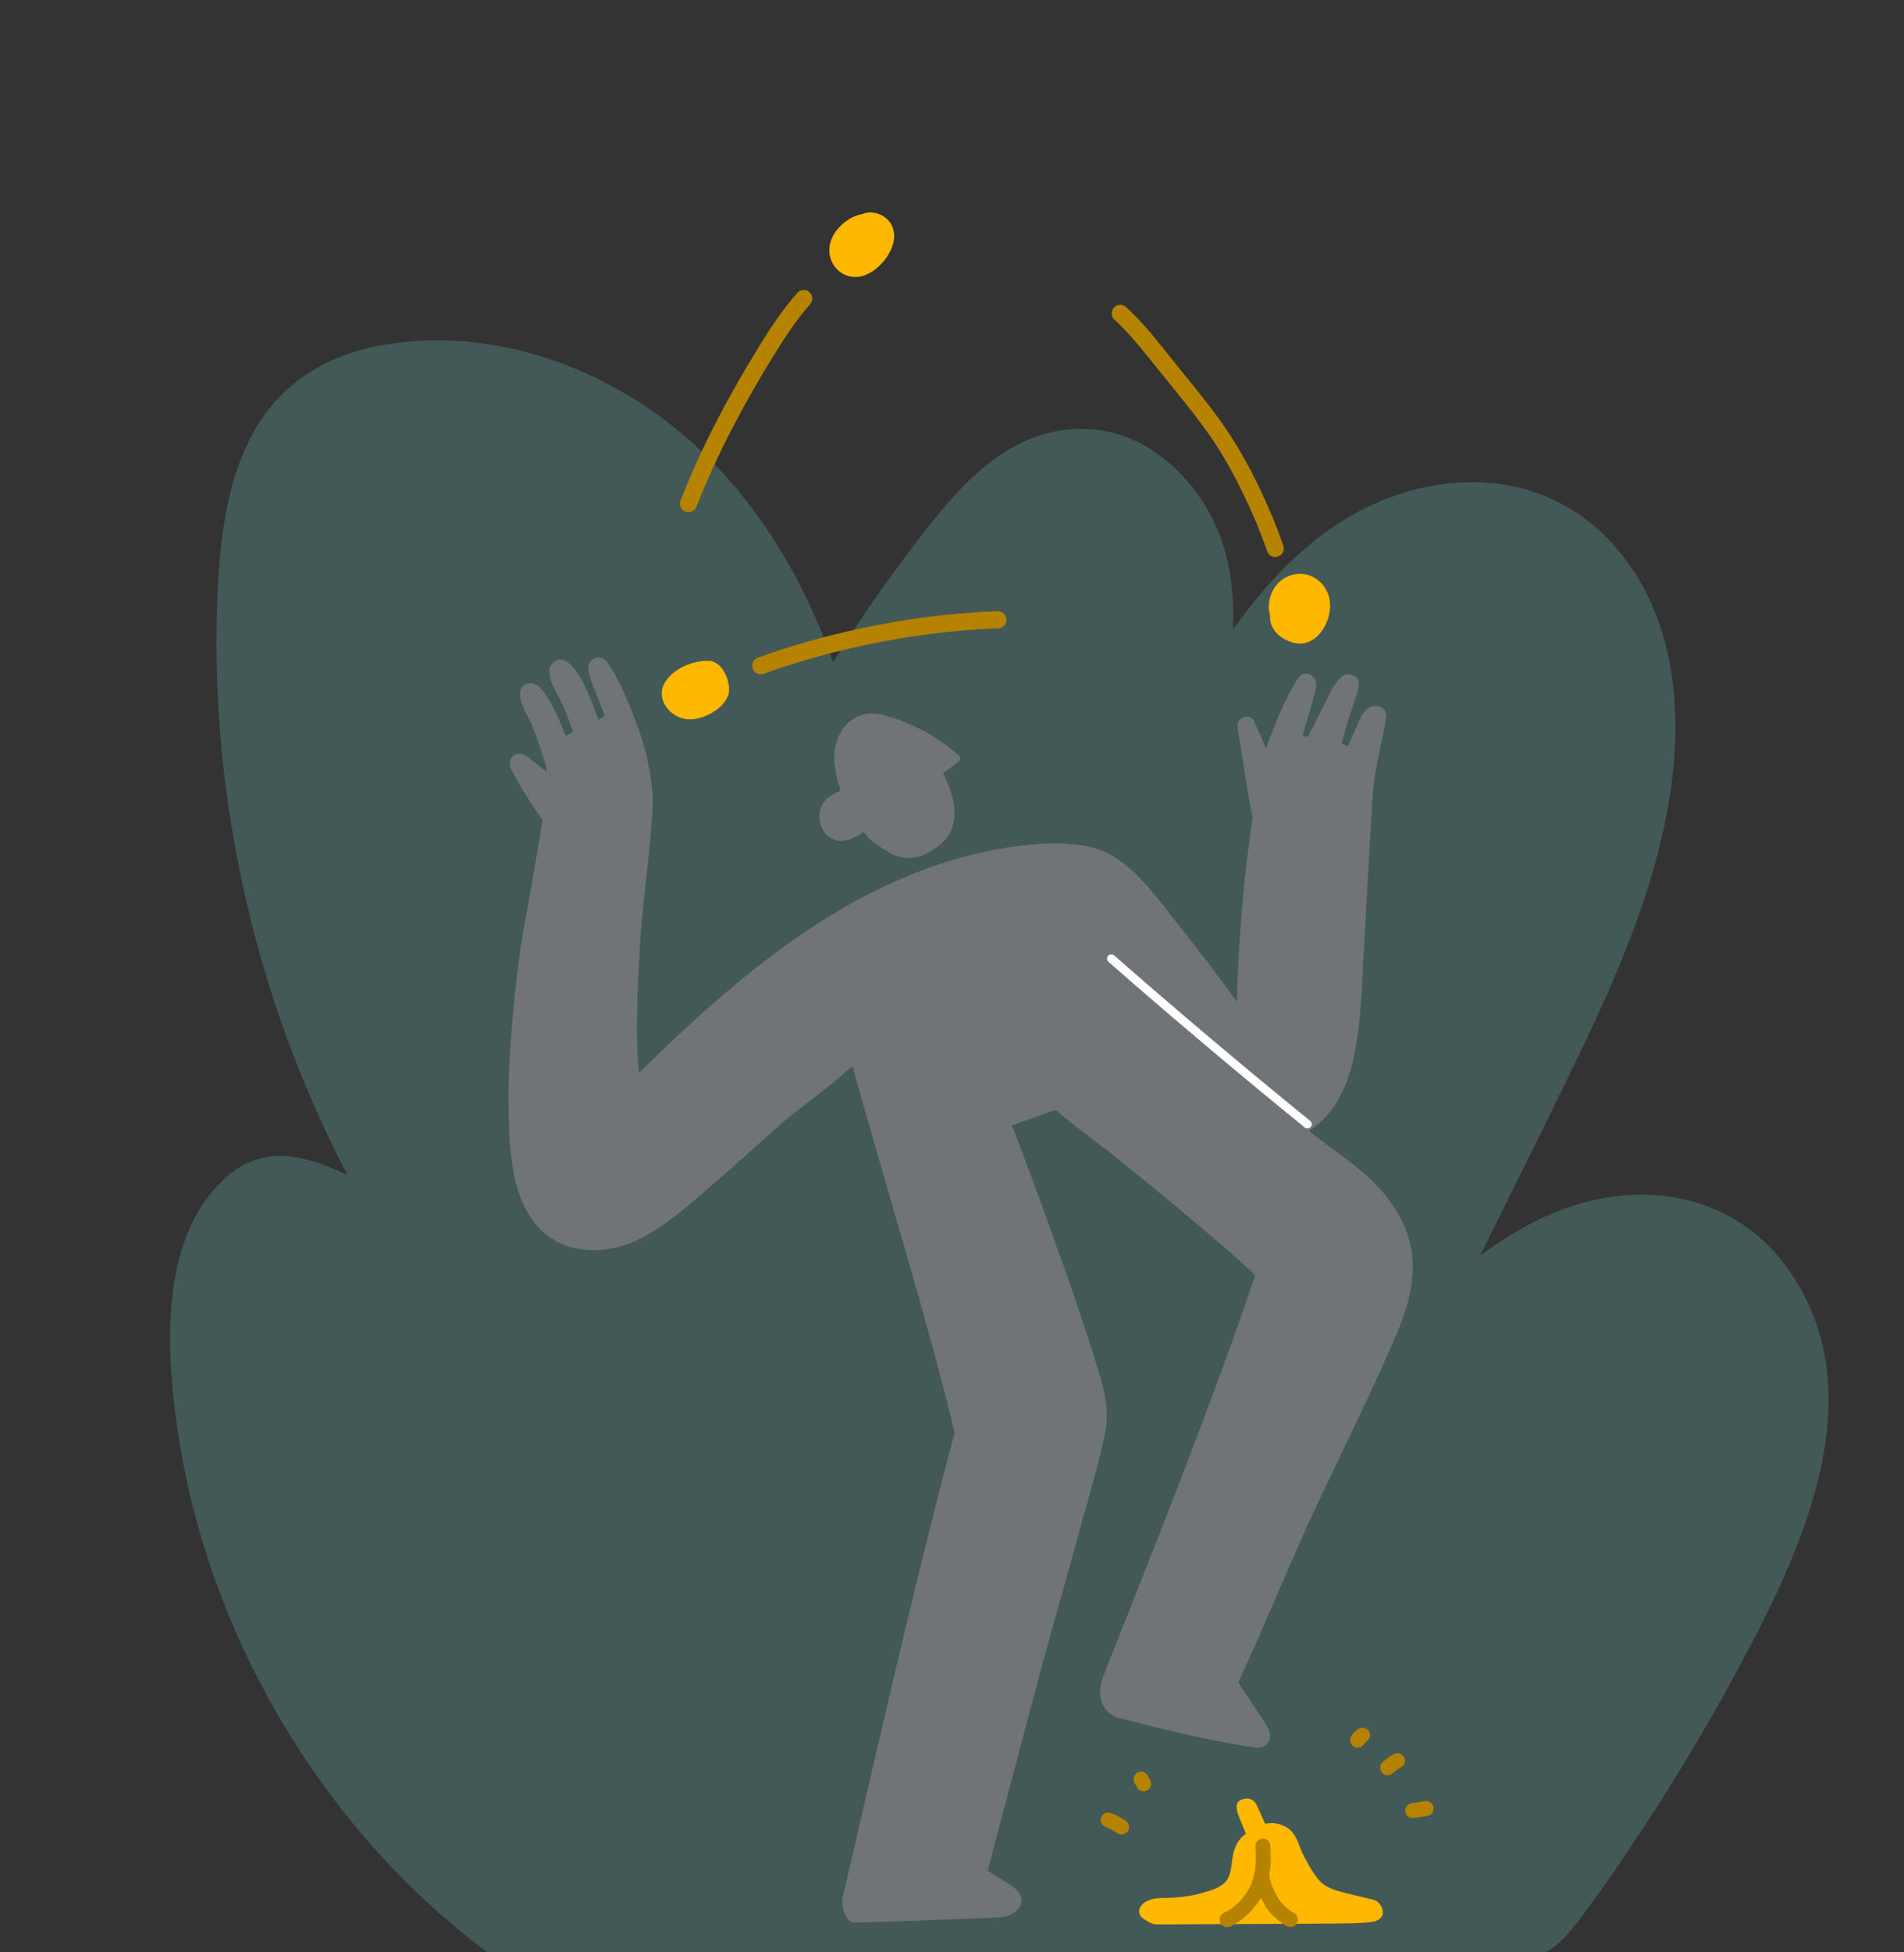 <svg width="40" height="41" viewBox="0 0 40 41" fill="none" xmlns="http://www.w3.org/2000/svg">
<rect x="0" y="0" width="40" height="41" fill="#333333" stroke="none"/>
<path opacity="0.25" d="M4.857 24.635C3.543 25.69 3.483 27.648 3.627 29.18C3.93 32.39 5.192 35.451 7.172 37.988C8.082 39.154 9.145 40.19 10.33 41.071H32.348C32.655 40.923 32.89 40.682 33.098 40.417C33.576 39.807 34.01 39.158 34.438 38.513C35.306 37.203 36.103 35.849 36.828 34.456C38.057 32.09 39.314 29.028 37.522 26.593C36.574 25.304 35.035 24.857 33.498 25.199C32.606 25.397 31.82 25.834 31.095 26.367C31.734 25.082 32.371 23.797 33 22.508C33.902 20.653 34.772 18.724 35.087 16.669C35.374 14.791 35.157 12.746 33.783 11.319C32.475 9.961 30.546 9.833 28.884 10.576C27.626 11.138 26.69 12.123 25.9 13.224C25.92 12.789 25.899 12.353 25.818 11.918C25.633 10.935 25.068 10.036 24.237 9.475C23.409 8.917 22.389 8.863 21.492 9.282C20.543 9.725 19.863 10.588 19.241 11.398C18.619 12.206 18.039 13.044 17.502 13.909C16.848 12.069 15.807 10.338 14.298 9.085C12.536 7.622 10.176 6.82 7.894 7.273C6.792 7.493 5.848 8.106 5.308 9.106C4.806 10.035 4.65 11.108 4.588 12.149C4.444 14.565 4.692 17.011 5.278 19.358C5.74 21.202 6.421 22.993 7.302 24.68C6.513 24.293 5.611 24.03 4.857 24.635L4.857 24.635Z" fill="#76CCC6"/>
<path d="M28.948 14.832C28.742 14.792 28.626 14.975 28.546 15.154C28.47 15.324 28.395 15.496 28.321 15.668C28.285 15.659 28.22 15.63 28.184 15.622C28.247 15.349 28.355 15.017 28.441 14.764C28.526 14.511 28.661 14.226 28.366 14.163C28.13 14.113 27.953 14.537 27.846 14.747C27.756 14.925 27.619 15.199 27.529 15.376C27.512 15.409 27.494 15.442 27.478 15.475C27.449 15.471 27.394 15.453 27.365 15.45C27.379 15.376 27.566 14.786 27.596 14.648C27.626 14.51 27.688 14.396 27.625 14.264C27.556 14.12 27.36 14.108 27.277 14.234C26.973 14.702 26.8 15.186 26.594 15.716C26.518 15.529 26.439 15.344 26.354 15.161C26.259 14.955 25.964 15.056 26.001 15.287C26.071 15.727 26.142 16.167 26.212 16.607C26.242 16.795 26.27 16.983 26.316 17.164C26.128 18.446 26.017 19.74 25.985 21.038C25.613 20.52 25.228 20.012 24.831 19.516C24.369 18.94 23.897 18.23 23.245 17.904C22.612 17.587 21.398 17.716 20.528 17.923C17.747 18.582 15.495 20.492 13.423 22.533C13.329 21.704 13.415 20.128 13.487 19.287C13.53 18.787 13.752 17.07 13.708 16.635C13.663 16.2 13.579 15.77 13.412 15.306C13.244 14.842 13.002 14.244 12.746 13.89C12.628 13.728 12.296 13.813 12.367 14.113C12.438 14.412 12.583 14.659 12.702 15.04L12.57 15.115C12.411 14.676 12.293 14.389 12.133 14.133C12.043 13.989 11.813 13.727 11.614 13.921C11.451 14.08 11.604 14.393 11.699 14.56C11.854 14.831 12.043 15.371 12.043 15.371C12.013 15.39 11.881 15.45 11.881 15.45C11.77 15.155 11.629 14.85 11.521 14.675C11.408 14.493 11.259 14.264 11.025 14.381C10.946 14.421 10.914 14.519 10.925 14.607C10.957 14.858 11.09 15.028 11.181 15.242C11.271 15.456 11.457 15.986 11.496 16.201L11.364 16.117C11.312 16.073 11.259 16.03 11.206 15.986C11.073 15.879 10.959 15.774 10.795 15.865C10.7 15.918 10.693 16.06 10.738 16.149C10.915 16.505 11.174 16.905 11.399 17.225C11.399 17.225 11.175 18.574 10.995 19.564C10.815 20.555 10.68 22.257 10.684 22.918C10.687 23.502 10.684 24.111 10.802 24.683C10.904 25.177 11.115 25.658 11.506 25.95C11.893 26.24 12.387 26.304 12.841 26.22C13.379 26.12 13.855 25.802 14.287 25.453C14.766 25.066 15.226 24.65 15.69 24.243C15.956 24.009 16.243 23.747 16.484 23.536C16.726 23.326 17.324 22.895 17.622 22.633C17.717 22.548 17.814 22.467 17.914 22.393C18.529 24.651 19.517 27.811 20.056 30.091C19.088 33.673 17.788 39.553 17.717 39.776C17.647 39.999 17.751 40.388 17.983 40.376C18.215 40.364 20.814 40.288 21.054 40.258C21.293 40.229 21.505 40.037 21.454 39.857C21.404 39.677 21.23 39.579 21.097 39.505C20.958 39.426 20.753 39.282 20.753 39.282C20.753 39.282 20.866 38.833 20.912 38.659C20.974 38.425 21.036 38.193 21.098 37.959C21.334 37.071 21.57 36.182 21.806 35.294C22.114 34.133 22.462 32.968 22.77 31.807C22.826 31.65 23.148 30.473 23.223 30.056C23.297 29.637 23.216 29.253 23.096 28.854C22.966 28.424 22.828 27.997 22.687 27.572C22.403 26.721 21.466 24.125 21.255 23.634C21.628 23.499 21.803 23.446 22.173 23.303C22.46 23.545 22.753 23.778 23.054 24C23.581 24.39 25.858 26.266 26.369 26.781C25.294 29.997 23.358 34.705 23.173 35.215C22.989 35.724 23.248 36.017 23.519 36.081C23.79 36.146 25.335 36.563 26.392 36.698C26.606 36.725 26.776 36.519 26.63 36.273C26.485 36.026 26.012 35.335 26.012 35.335C26.504 34.287 27.137 32.734 27.628 31.686C28.195 30.475 28.799 29.277 29.327 28.046C29.548 27.53 29.722 26.97 29.67 26.393C29.619 25.823 29.32 25.318 28.953 24.927C28.538 24.485 28.033 24.174 27.567 23.803C27.543 23.784 27.519 23.764 27.496 23.745C28.424 23.175 28.532 21.893 28.606 20.836C28.606 20.836 28.797 17.177 28.847 16.605C28.896 16.033 29.052 15.545 29.119 15.053C29.136 14.937 29.044 14.849 28.949 14.831L28.948 14.832Z" fill="#707478"/>
<path d="M18.148 17.47C18.273 17.659 18.456 17.771 18.715 17.92C18.973 18.069 19.321 18.076 19.723 17.761C20.231 17.362 20.065 16.738 19.81 16.241C19.916 16.162 20.022 16.083 20.128 16.005C20.177 15.968 20.187 15.905 20.144 15.866C19.747 15.511 19.278 15.243 18.755 15.074C18.742 15.069 18.729 15.069 18.717 15.069C18.65 15.041 18.58 15.019 18.509 15.004C17.852 14.867 17.469 15.456 17.532 16.047C17.55 16.221 17.594 16.409 17.66 16.598C17.544 16.66 17.416 16.714 17.329 16.819C17.161 17.021 17.18 17.337 17.364 17.527C17.596 17.765 17.893 17.642 18.149 17.469L18.148 17.47Z" fill="#707478"/>
<path fill-rule="evenodd" clip-rule="evenodd" d="M17.004 6.134C17.079 6.2 17.086 6.314 17.02 6.388C16.723 6.724 16.475 7.105 16.232 7.499C15.614 8.504 15.06 9.548 14.632 10.641C14.596 10.734 14.492 10.779 14.399 10.743C14.306 10.707 14.261 10.602 14.297 10.51C14.735 9.392 15.299 8.328 15.925 7.311C16.17 6.913 16.432 6.51 16.75 6.15C16.816 6.075 16.93 6.068 17.004 6.134ZM23.401 6.46C23.468 6.387 23.582 6.381 23.655 6.448C23.957 6.72 24.212 7.036 24.456 7.338L24.464 7.348L24.464 7.349L25.005 8.02C25.005 8.02 25.005 8.02 25.005 8.02C25.254 8.329 25.509 8.645 25.738 8.98L25.738 8.98C26.006 9.372 26.236 9.787 26.441 10.209L26.441 10.209C26.637 10.615 26.813 11.031 26.961 11.459C26.993 11.553 26.943 11.655 26.849 11.687C26.755 11.72 26.653 11.67 26.62 11.576C26.478 11.164 26.308 10.761 26.117 10.367C25.918 9.955 25.696 9.557 25.441 9.184C25.221 8.861 24.975 8.556 24.725 8.246L24.184 7.575C23.934 7.266 23.694 6.968 23.414 6.715C23.34 6.648 23.335 6.534 23.401 6.46ZM21.145 13.01C21.149 13.11 21.071 13.193 20.971 13.196C18.992 13.262 17.182 13.735 16.044 14.15C15.95 14.184 15.847 14.136 15.813 14.042C15.779 13.949 15.827 13.846 15.92 13.812C17.086 13.386 18.934 12.904 20.959 12.836C21.059 12.833 21.142 12.911 21.145 13.01Z" fill="#B58300"/>
<path d="M14.901 13.879C14.6 13.863 14.163 14.01 13.968 14.334C13.761 14.675 14.073 15.069 14.436 15.104C14.746 15.135 15.204 14.899 15.302 14.588C15.371 14.37 15.201 13.895 14.901 13.878L14.901 13.879Z" fill="#FFB800"/>
<path d="M18.732 4.728C18.632 4.537 18.406 4.431 18.195 4.47C18.164 4.475 18.138 4.485 18.113 4.496C17.822 4.545 17.537 4.801 17.453 5.066C17.31 5.516 17.703 5.939 18.159 5.784C18.526 5.658 18.933 5.116 18.731 4.728L18.732 4.728Z" fill="#FFB800"/>
<path d="M26.973 12.148C26.77 12.274 26.656 12.509 26.657 12.746C26.657 12.803 26.665 12.867 26.682 12.93C26.681 12.966 26.683 13.003 26.689 13.04C26.728 13.269 26.934 13.426 27.147 13.49C27.635 13.638 27.976 13.086 27.941 12.659C27.902 12.18 27.398 11.885 26.973 12.149L26.973 12.148Z" fill="#FFB800"/>
<path fill-rule="evenodd" clip-rule="evenodd" d="M23.28 20.072C23.313 20.034 23.369 20.031 23.407 20.063C24.666 21.171 26.226 22.485 27.524 23.538C27.563 23.57 27.569 23.626 27.537 23.665C27.506 23.703 27.449 23.709 27.411 23.678C26.111 22.623 24.549 21.308 23.288 20.199C23.251 20.166 23.247 20.109 23.28 20.072Z" fill="white"/>
<path d="M28.868 39.899C28.739 39.861 28.311 39.769 28.194 39.735C28.077 39.701 27.913 39.659 27.779 39.551C27.646 39.443 27.515 39.207 27.394 38.983C27.286 38.782 27.256 38.529 27.058 38.393C26.918 38.296 26.742 38.266 26.579 38.3C26.528 38.189 26.453 38.014 26.399 37.904C26.338 37.781 26.23 37.741 26.087 37.79C25.931 37.845 25.979 38.023 26.024 38.139C26.072 38.264 26.175 38.508 26.175 38.508C26 38.627 25.925 38.807 25.894 39.01C25.863 39.218 25.861 39.453 25.672 39.585C25.574 39.653 25.459 39.691 25.346 39.726C25.212 39.768 25.075 39.8 24.937 39.82C24.805 39.84 24.673 39.852 24.541 39.855C24.427 39.858 24.313 39.856 24.202 39.884C24.104 39.908 23.998 39.963 23.95 40.056C23.909 40.138 23.933 40.232 24.008 40.284C24.094 40.344 24.205 40.414 24.305 40.412C24.442 40.41 27.896 40.4 28.299 40.391C28.433 40.388 28.744 40.383 28.874 40.349C28.959 40.325 29.043 40.271 29.051 40.176C29.061 40.062 28.967 39.928 28.868 39.9V39.899Z" fill="#FFB800"/>
<path fill-rule="evenodd" clip-rule="evenodd" d="M28.756 36.353C28.803 36.426 28.782 36.524 28.709 36.571C28.688 36.584 28.671 36.603 28.658 36.624C28.613 36.698 28.517 36.722 28.442 36.678C28.368 36.633 28.343 36.536 28.388 36.462C28.425 36.399 28.477 36.346 28.538 36.306C28.611 36.259 28.709 36.28 28.756 36.353ZM29.497 36.898C29.539 36.974 29.512 37.07 29.436 37.112C29.372 37.148 29.311 37.19 29.256 37.239C29.191 37.296 29.092 37.29 29.034 37.225C28.976 37.16 28.983 37.06 29.048 37.003C29.12 36.939 29.199 36.883 29.283 36.837C29.359 36.794 29.454 36.822 29.497 36.898ZM23.895 37.224C23.971 37.182 24.067 37.209 24.109 37.285C24.115 37.296 24.12 37.306 24.126 37.316C24.139 37.339 24.151 37.361 24.163 37.383C24.206 37.459 24.179 37.555 24.103 37.598C24.027 37.64 23.931 37.613 23.889 37.537C23.876 37.514 23.863 37.491 23.85 37.468C23.845 37.458 23.839 37.448 23.834 37.438C23.791 37.362 23.819 37.266 23.895 37.224ZM30.116 37.956C30.129 38.042 30.07 38.122 29.984 38.135C29.937 38.143 29.89 38.15 29.843 38.157C29.796 38.164 29.749 38.171 29.702 38.178C29.616 38.192 29.536 38.133 29.523 38.047C29.51 37.961 29.569 37.88 29.655 37.867C29.702 37.86 29.749 37.853 29.796 37.846C29.843 37.838 29.89 37.831 29.936 37.824C30.022 37.811 30.103 37.87 30.116 37.956ZM23.134 38.165C23.165 38.083 23.256 38.042 23.337 38.072C23.449 38.114 23.554 38.17 23.652 38.237C23.723 38.286 23.741 38.384 23.692 38.456C23.643 38.527 23.545 38.545 23.473 38.496C23.397 38.443 23.314 38.4 23.227 38.367C23.145 38.337 23.104 38.246 23.134 38.165ZM26.518 38.61C26.605 38.603 26.681 38.667 26.688 38.754C26.704 38.954 26.703 39.164 26.666 39.37C26.669 39.381 26.671 39.392 26.671 39.404C26.672 39.452 26.695 39.532 26.737 39.631C26.777 39.725 26.827 39.819 26.866 39.885C26.893 39.931 26.956 39.998 27.03 40.062C27.066 40.093 27.1 40.119 27.127 40.139C27.147 40.153 27.159 40.16 27.163 40.163C27.166 40.165 27.167 40.165 27.164 40.164C27.246 40.194 27.287 40.285 27.257 40.366C27.227 40.448 27.136 40.489 27.055 40.459C27.018 40.445 26.977 40.418 26.945 40.396C26.908 40.37 26.867 40.337 26.825 40.301C26.745 40.232 26.648 40.137 26.594 40.044C26.564 39.993 26.528 39.927 26.493 39.855C26.435 39.951 26.363 40.046 26.284 40.13C26.156 40.268 25.998 40.392 25.837 40.457C25.756 40.49 25.665 40.451 25.632 40.37C25.599 40.29 25.638 40.198 25.719 40.165C25.823 40.123 25.944 40.033 26.054 39.916C26.163 39.799 26.248 39.668 26.29 39.558C26.381 39.321 26.396 39.053 26.374 38.78C26.367 38.693 26.431 38.617 26.518 38.61Z" fill="#B58300"/>
</svg>
